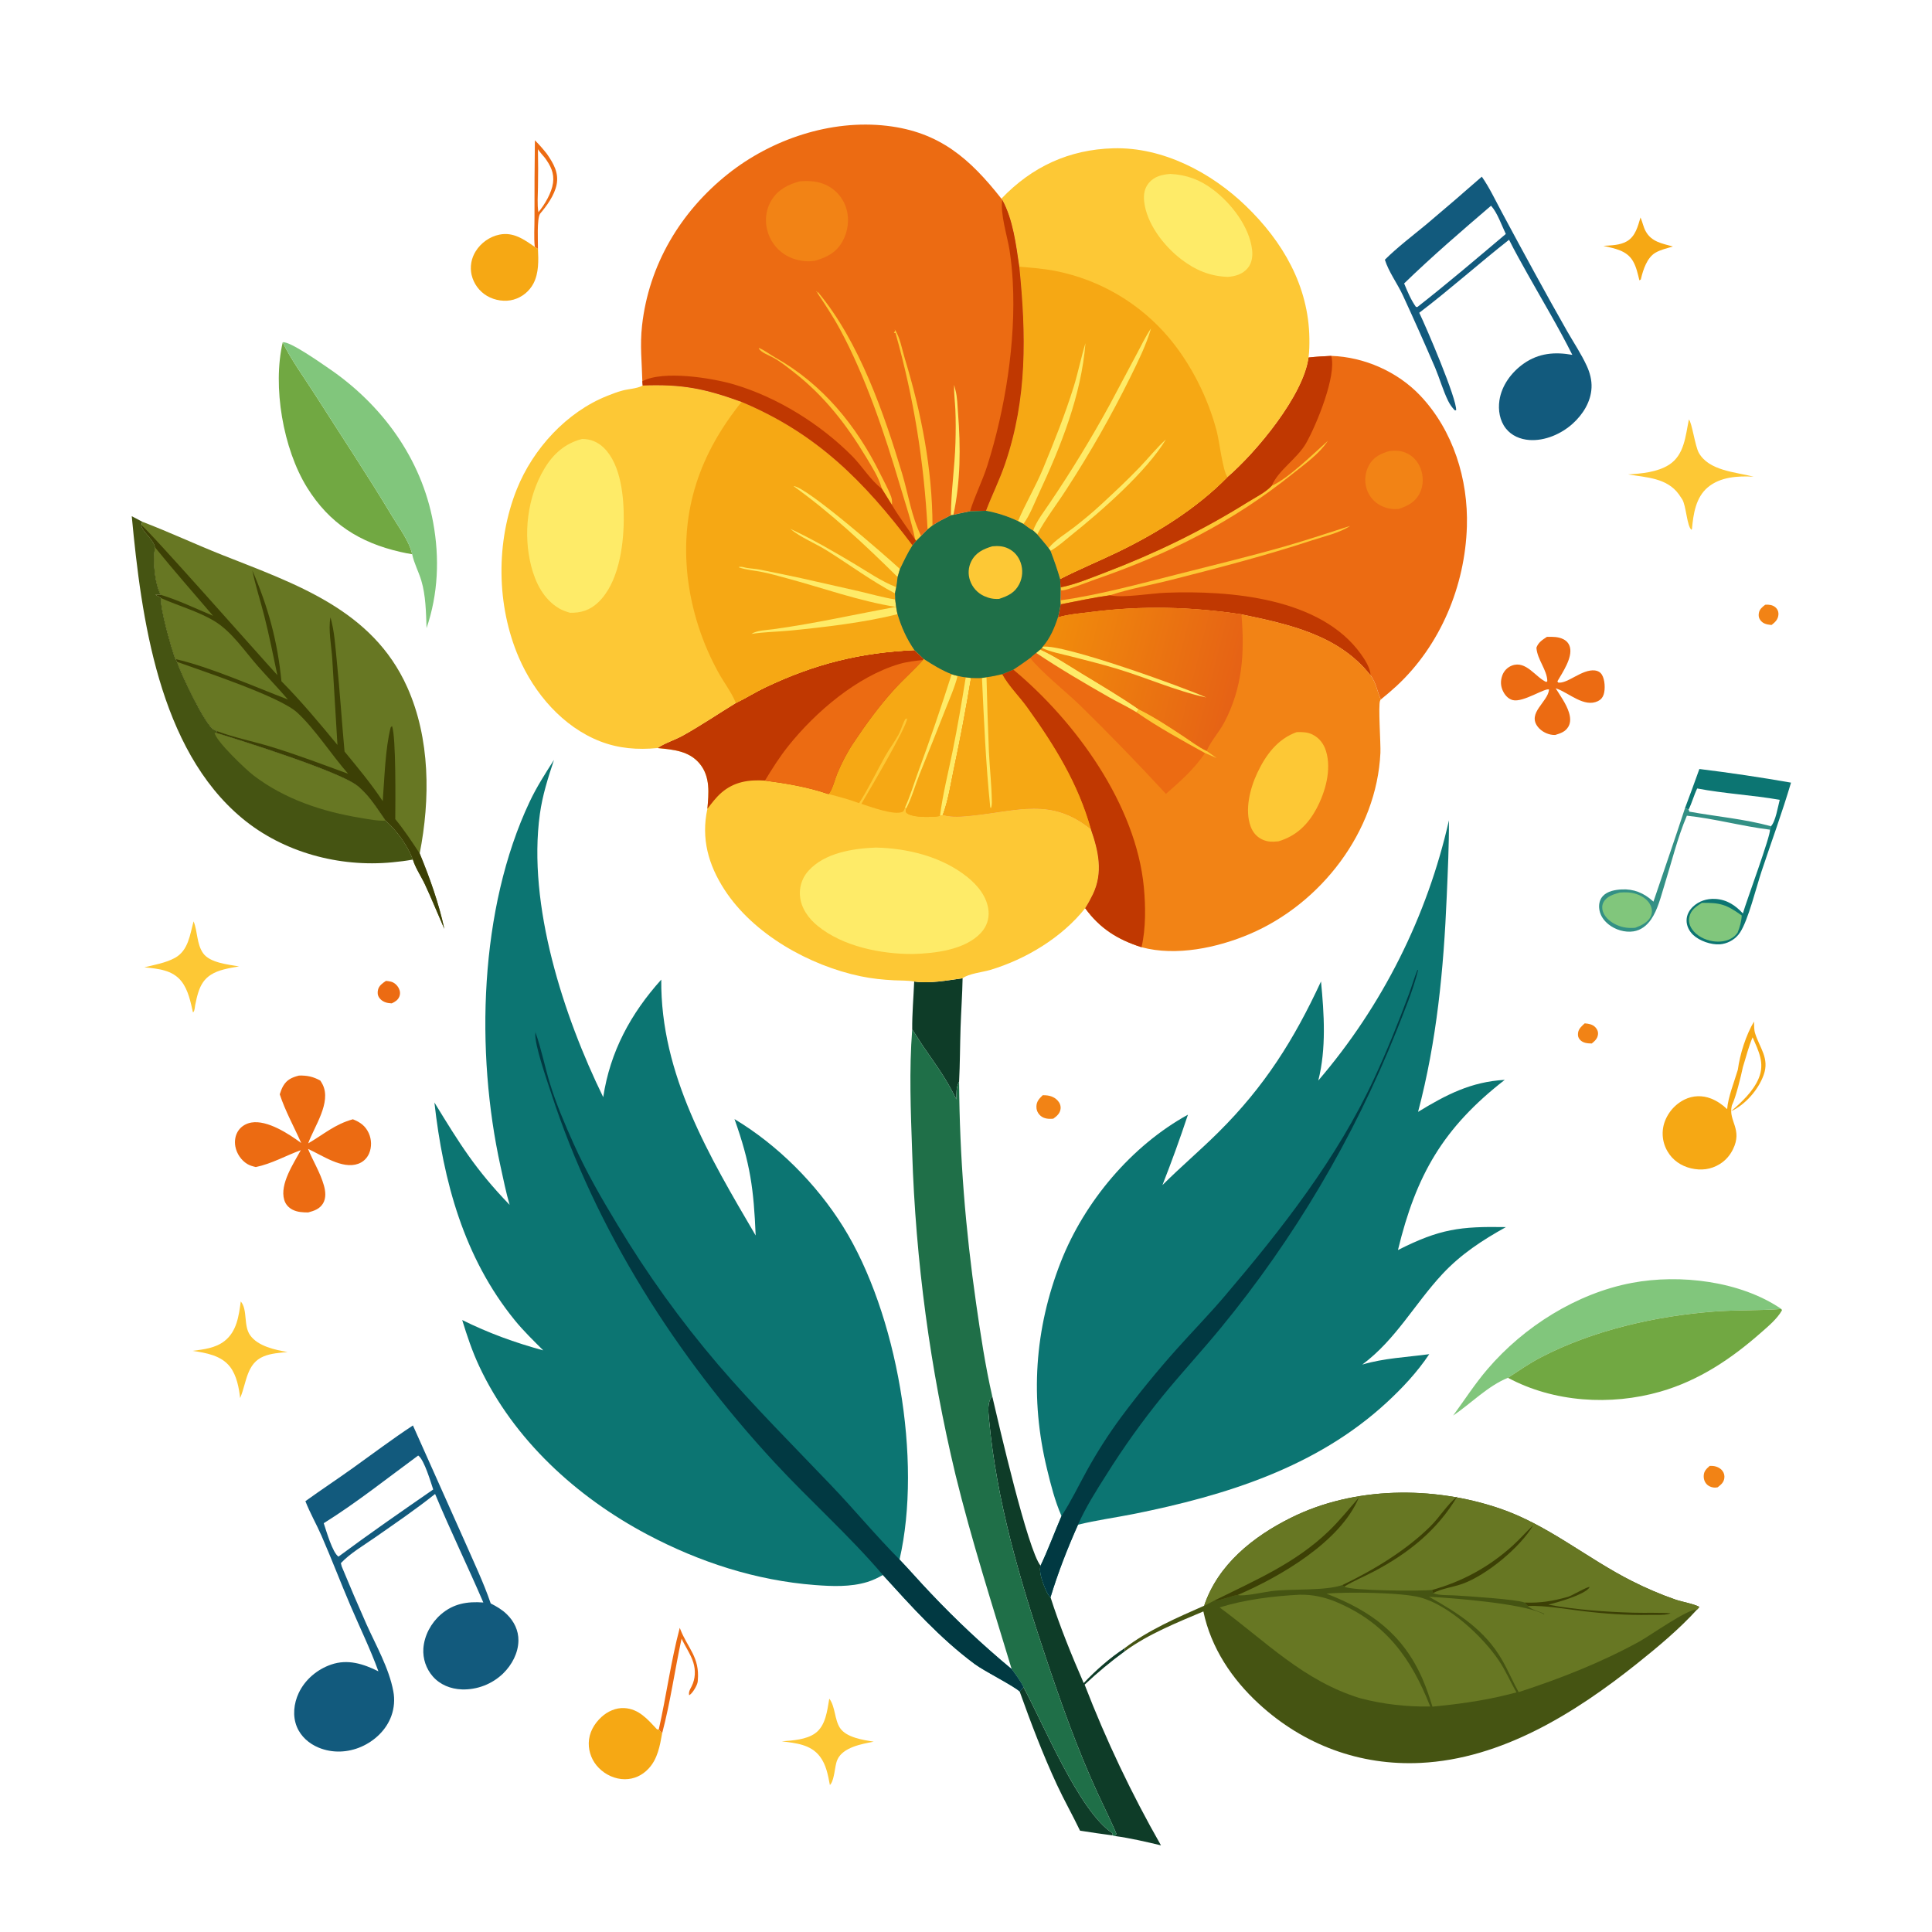 <?xml version="1.0" encoding="utf-8" ?>
<svg xmlns="http://www.w3.org/2000/svg" xmlns:xlink="http://www.w3.org/1999/xlink" width="1024" height="1024">
	<path fill="#F28315" d="M839.939 542.396C842.052 542.579 844.065 542.885 845.596 544.499C846.615 545.572 847.15 546.883 846.956 548.372C846.676 550.52 845.263 551.78 843.677 553.073C841.416 553.037 838.993 552.864 837.387 551.056C836.458 550.01 836.251 548.965 836.381 547.605C836.601 545.306 838.339 543.843 839.939 542.396Z"/>
	<path fill="#F28315" d="M935.601 320.53C936.23 320.503 936.605 320.473 937.261 320.509C939.014 320.606 940.688 321.235 941.759 322.693C942.467 323.656 942.723 324.808 942.587 325.984C942.303 328.453 940.855 329.77 939 331.234C938.831 331.225 938.662 331.224 938.494 331.209C936.3 331.016 934.283 330.486 932.942 328.584C932.149 327.459 932.017 326.376 932.211 325.044C932.52 322.92 934.022 321.756 935.601 320.53Z"/>
	<path fill="#F28315" d="M906.164 776.964C906.782 776.951 907.39 776.933 908.006 777C909.917 777.209 911.79 778.067 912.969 779.627C913.811 780.742 914.127 782.131 913.922 783.507C913.576 785.835 912.111 786.923 910.384 788.306C910.112 788.346 909.842 788.393 909.569 788.426C907.908 788.633 905.847 787.962 904.655 786.738C903.374 785.424 902.881 783.677 903.027 781.871C903.215 779.558 904.547 778.432 906.164 776.964Z"/>
	<path fill="#EC6B12" d="M204.559 519.895C205.44 519.974 206.299 520.076 207.161 520.286C208.94 520.718 210.451 522.107 211.308 523.702C212.06 525.102 212.264 526.683 211.671 528.186C210.924 530.082 209.389 530.98 207.633 531.81C207.053 531.766 206.474 531.719 205.898 531.637C204.008 531.366 202.136 530.428 201.019 528.832C200.101 527.521 200.002 526.098 200.361 524.58C200.89 522.348 202.788 521.105 204.559 519.895Z"/>
	<path fill="#F28315" d="M552.632 580.504C552.779 580.499 552.926 580.488 553.074 580.488C555.908 580.489 558.54 581.127 560.546 583.277C561.68 584.492 562.323 586.036 562.123 587.711C561.831 590.156 560.159 591.55 558.288 592.914C558.043 592.934 557.797 592.958 557.551 592.975C555.16 593.137 552.73 592.756 551.009 590.911C549.851 589.668 549.283 588.223 549.319 586.53C549.378 583.731 550.767 582.387 552.632 580.504Z"/>
	<path fill="#EC6B12" d="M349.174 916.628C353.184 898.752 355.578 880.505 360.285 862.787L360.54 863.456C364.56 873.757 370.937 878.273 369.852 890.694C369.834 890.894 369.826 891.093 369.804 891.292C369.592 893.214 367.191 897.236 365.606 898.3C365.497 898.373 365.374 898.423 365.258 898.485C364.868 896.707 365.814 895.3 366.6 893.74C368.566 889.839 368.763 885.25 367.453 881.101C366.055 876.673 363.207 872.715 361.245 868.516C357.639 885.191 355.341 902.144 350.957 918.647C350.215 918.045 349.76 917.384 349.174 916.628Z"/>
	<path fill="#F6A814" d="M869.496 115.271C870.545 117.587 870.961 120.147 872.171 122.424C875.237 128.194 880.905 129.05 886.655 130.639C883.664 131.559 880.12 132.36 877.416 133.943C872.971 136.545 870.929 142.867 869.783 147.636C869.601 148.392 869.826 147.996 868.917 148.584C868.064 145.176 867.304 141.499 865.526 138.437C862.163 132.641 855.779 131.729 849.822 130.299C853.977 130.051 858.566 130.033 862.273 127.897C866.835 125.267 868.089 119.945 869.496 115.271Z"/>
	<path fill="#EC6B12" d="M283.502 74.356C285.798 76.641 287.842 78.988 289.847 81.531C293.301 86.523 296.287 91.546 295.004 97.894C293.869 103.509 289.857 109.013 286.217 113.314C284.498 115.976 285.17 128.241 285.133 131.973L283.441 130.875C282.902 125.764 283.319 120.393 283.29 115.245Q283.231 94.799 283.502 74.356ZM285.121 79.09Q285.329 89.229 285.138 99.369C285.097 103.476 284.665 108.433 285.364 112.469C288.722 108.443 292.38 102.243 293.107 97.007C293.844 91.7 291.789 87.725 288.755 83.607C287.491 82.136 286.221 80.691 285.121 79.09Z"/>
	<path fill="#FDC835" d="M439.536 900.321C442.783 904.494 442.256 911.43 445.245 915.898C448.633 920.963 457.57 922.211 463.085 923.141C456.822 924.311 446.819 926.069 443.867 932.6C442.903 934.732 442.691 937.483 442.223 939.775C441.86 941.551 441.383 944.185 440.277 945.614C440.144 945.785 439.998 945.947 439.859 946.113C438.872 940.84 437.879 935.274 434.521 930.92C429.572 924.503 421.746 923.896 414.349 922.935C420.023 922.513 427.307 922.094 432.059 918.678C437.671 914.644 438.432 906.628 439.536 900.321Z"/>
	<path fill="#FDC835" d="M102.607 488.344C104.791 493.681 104.2 500.345 107.661 505.234C111.269 510.33 120.917 511.199 126.712 512.223C124.01 512.658 121.312 513.122 118.661 513.811C107.596 516.687 105.47 522.618 103.445 532.767C103.221 533.887 103.243 535.385 102.576 536.32C102.495 536.434 102.384 536.524 102.287 536.626C101.007 531.043 99.804 524.771 96.191 520.145C91.406 514.018 83.641 513.438 76.498 512.703C81.805 511.396 87.967 510.333 92.764 507.672C99.88 503.724 100.639 495.379 102.607 488.344Z"/>
	<path fill="#FDC835" d="M127.616 689.8C131.37 694.205 128.931 702.55 132.562 707.688C136.703 713.55 145.803 715.463 152.433 716.608C148.246 717.007 143.735 717.278 139.802 718.884C130.683 722.606 130.719 732.666 127.455 740.55C127.394 740.698 127.329 740.845 127.267 740.992C126.668 735.512 125.405 729.033 122.022 724.563C117.36 718.404 109.231 717.05 102.08 715.983C107.944 715.206 114.186 714.548 119.009 710.765C125.538 705.642 126.562 697.441 127.616 689.8Z"/>
	<path fill="#0E3C28" d="M542.483 894.3C552.859 913.225 571.882 960.086 589.654 971.636C589.697 972.594 589.783 972.219 589.593 972.786Q581 971.652 572.439 970.291C568.532 962.119 564.045 954.234 560.225 946.006C552.74 929.878 546.437 913.29 540.454 896.558L542.483 894.3Z"/>
	<path fill="#FDC835" d="M895.14 222.348C896.787 223.942 898.389 236.395 900.418 240.011C905.784 249.576 919.954 250.188 929.494 252.661C921.21 252.186 911.834 252.706 905.17 258.298C898.756 263.68 897.483 272.531 896.779 280.372L896.521 280.801C894.068 278.92 893.738 268.035 891.603 264.647C891.493 264.473 891.373 264.305 891.26 264.132C890.794 263.423 890.339 262.714 889.843 262.025C883.531 253.26 872.657 253.096 862.932 251.446C870.006 251.034 878.452 250.26 884.573 246.366C892.791 241.137 893.346 230.989 895.14 222.348Z"/>
	<path fill="#339085" d="M893.053 428.426L895.032 429.008L895.365 430.187C909.662 432.792 924.653 434.063 938.642 437.921L938.083 439.741C923.366 437.95 908.814 433.887 894.077 432.335C889.082 444.027 885.957 457.085 882.163 469.212C880.292 475.195 878.694 482.078 875.113 487.303C872.883 490.558 869.701 493.073 865.717 493.659C861.14 494.332 856.116 492.794 852.531 489.914C849.77 487.696 847.824 484.729 847.571 481.136C847.413 478.89 848.004 476.596 849.563 474.92C852.015 472.284 856.116 471.59 859.535 471.413C865.876 471.086 871.185 473.253 875.891 477.478L876.357 477.905C881.91 461.416 887.669 444.966 893.053 428.426Z"/>
	<path fill="#81C67C" d="M858.463 473.073C861.564 472.843 864.406 472.859 867.403 473.878C870.554 474.949 873.666 477.032 874.982 480.203C875.726 481.995 875.763 484.063 874.901 485.822C873.349 488.987 869.843 490.557 866.737 491.729C863.342 492.053 860.155 491.694 857.006 490.301C853.913 488.933 850.782 486.538 849.609 483.247C849.036 481.64 849.041 479.904 849.808 478.361C851.455 475.044 855.19 474.028 858.463 473.073Z"/>
	<path fill="#F6A814" d="M285.133 131.973C285.43 138.06 285.624 144.647 282.757 150.22Q282.351 150.992 281.869 151.72Q281.387 152.448 280.834 153.123Q280.281 153.799 279.664 154.415Q279.046 155.032 278.369 155.583Q277.692 156.134 276.963 156.614Q276.234 157.094 275.461 157.499Q274.687 157.903 273.877 158.227Q273.067 158.552 272.228 158.793C267.65 160.112 262.255 159.253 258.166 156.862Q257.401 156.411 256.686 155.885Q255.97 155.359 255.311 154.764Q254.652 154.169 254.056 153.51Q253.459 152.852 252.932 152.137Q252.405 151.423 251.953 150.658Q251.5 149.894 251.127 149.089Q250.753 148.283 250.462 147.444Q250.171 146.605 249.966 145.741Q249.784 144.939 249.682 144.123Q249.58 143.307 249.559 142.485Q249.537 141.663 249.598 140.843Q249.658 140.023 249.799 139.213Q249.94 138.403 250.16 137.611Q250.38 136.818 250.678 136.052Q250.975 135.285 251.347 134.552Q251.719 133.818 252.161 133.125C254.924 128.701 259.598 125.391 264.721 124.355C272.107 122.861 277.727 126.876 283.441 130.875L285.133 131.973Z"/>
	<path fill="#F6A814" d="M350.957 918.647C349.75 925.336 348.568 932.294 343.719 937.442C340.378 940.988 336.115 943.01 331.212 943.025C326.009 943.04 320.919 940.69 317.32 936.977Q316.683 936.331 316.112 935.625Q315.542 934.92 315.044 934.161Q314.547 933.402 314.127 932.598Q313.707 931.794 313.369 930.952Q313.031 930.11 312.778 929.238Q312.525 928.367 312.359 927.475Q312.194 926.583 312.117 925.678Q312.041 924.774 312.055 923.867C312.157 918.398 314.855 913.646 318.831 910.007C322.065 907.047 326.397 905.097 330.834 905.316C338.639 905.702 343.319 911.342 348.258 916.612L349.174 916.628C349.76 917.384 350.215 918.045 350.957 918.647Z"/>
	<path fill="#0E3C28" d="M484.537 520.221C492.728 521.41 502.025 519.627 510.198 518.496C510.042 527.194 509.406 535.879 509.12 544.573C508.804 554.14 508.834 563.758 508.341 573.314C506.708 576.316 506.928 579.389 506.9 582.705C501.591 571.704 496.232 564.668 489.49 554.851C487.418 551.835 485.612 548.65 483.489 545.669C483.42 537.198 484.186 528.688 484.537 520.221Z"/>
	<path fill="#EC6B12" d="M819.902 337.551C822.916 337.489 825.978 337.419 828.729 338.854C830.43 339.741 831.608 341.156 832.094 343.02C833.545 348.584 828.169 356.432 825.459 361.106L825.845 361.765C830.842 362.564 838.493 354.529 845.391 355.353C846.905 355.534 848.181 356.258 849.014 357.563C850.654 360.131 850.916 365.288 849.966 368.141C849.431 369.748 848.466 370.867 846.929 371.612C839.655 375.139 831.618 367.283 825.139 365.015C824.942 364.947 824.744 364.885 824.547 364.82C827.028 368.791 830.124 373.043 831.549 377.536C832.327 379.991 832.632 382.783 831.295 385.109C829.709 387.87 827.169 388.659 824.288 389.553C823.754 389.549 823.557 389.562 823.065 389.518C820.113 389.254 817.026 387.667 815.163 385.347C809.194 377.907 820.435 372.12 821.021 365.498C819.205 364.303 807.188 372.528 801.751 371.052C799.551 370.456 797.939 368.778 796.878 366.823C795.322 363.957 795.16 361.025 796.256 357.966Q796.413 357.528 796.616 357.109Q796.819 356.69 797.066 356.296Q797.312 355.901 797.599 355.535Q797.887 355.168 798.211 354.835Q798.536 354.501 798.894 354.204Q799.252 353.907 799.64 353.65Q800.028 353.393 800.441 353.178Q800.854 352.964 801.288 352.795C808.818 349.833 813.969 359.082 819.59 361.49L820.108 361.039C820.021 355.037 814.786 349.71 814.331 343.289C815.362 340.444 817.472 339.148 819.902 337.551Z"/>
	<path fill="#F6A814" d="M929.658 541.436C929.741 543.322 929.639 545.688 930.187 547.492C932.578 555.367 937.993 560.846 934.772 569.78C931.95 577.606 925.07 585.494 917.519 588.982C923.067 584.214 929.345 578.336 932.182 571.454C935.5 563.406 932.039 557.043 928.921 549.797C926.751 554.819 925.436 560.319 923.778 565.536C922.733 570.492 920.076 581.512 917.962 585.821C917.921 585.988 917.877 586.154 917.839 586.322C916.047 594.178 923.766 598.56 918.489 609.188C916.867 612.456 914.623 615.049 911.51 616.979C906.779 619.912 901.602 620.499 896.238 619.23C891.066 618.006 886.552 614.95 883.856 610.327Q883.611 609.915 883.387 609.49Q883.163 609.066 882.962 608.63Q882.76 608.195 882.582 607.749Q882.403 607.304 882.247 606.85Q882.092 606.396 881.959 605.935Q881.827 605.474 881.719 605.006Q881.611 604.539 881.527 604.067Q881.443 603.594 881.383 603.118Q881.324 602.642 881.289 602.163Q881.254 601.685 881.243 601.205Q881.233 600.725 881.247 600.246Q881.262 599.766 881.301 599.288Q881.34 598.81 881.403 598.334Q881.467 597.859 881.555 597.387Q881.643 596.915 881.755 596.449Q881.867 595.982 882.003 595.522Q882.161 595.01 882.346 594.506Q882.53 594.002 882.739 593.509Q882.949 593.015 883.183 592.533Q883.417 592.05 883.675 591.58Q883.933 591.11 884.214 590.653Q884.496 590.197 884.8 589.755Q885.104 589.313 885.43 588.888Q885.756 588.462 886.103 588.053Q886.45 587.644 886.818 587.254Q887.185 586.863 887.571 586.491Q887.958 586.119 888.362 585.768Q888.767 585.416 889.189 585.085Q889.611 584.754 890.049 584.445Q890.487 584.136 890.941 583.849Q891.394 583.562 891.861 583.299Q892.328 583.036 892.808 582.796C897.276 580.608 902.256 580.446 906.88 582.258C910.058 583.504 912.976 585.511 915.424 587.877C915.863 581.62 919.296 573.083 921.094 566.957C922.203 558.66 925.4 548.589 929.658 541.436Z"/>
	<path fill="#0C7572" d="M900.702 407.583Q925.083 410.582 949.28 414.813C944.581 430.715 938.854 446.22 933.622 461.941C930.94 470 926.584 487.708 922.281 494.194C921.983 494.614 921.692 495.039 921.367 495.438C919.011 498.325 915.264 500.244 911.554 500.505C906.924 500.832 900.85 498.746 897.456 495.57C895.293 493.547 893.848 490.685 893.92 487.682C893.986 484.906 895.323 482.431 897.313 480.549C900.45 477.581 904.668 476.235 908.947 476.435C915.119 476.723 919.714 479.746 923.77 484.135C925.394 478.223 938.832 442.127 938.083 439.741L938.642 437.921C924.653 434.063 909.662 432.792 895.365 430.187L895.032 429.008L893.053 428.426Q896.971 418.039 900.702 407.583ZM899.545 417.903C897.8 421.514 896.816 425.417 895.032 429.008L895.365 430.187C909.662 432.792 924.653 434.063 938.642 437.921C941.089 435.486 942.354 427.436 943.292 423.916C928.802 421.395 913.933 420.655 899.545 417.903Z"/>
	<path fill="#81C67C" d="M901.989 478.529C911.974 478.405 915.004 479.432 923.153 485.211C923.008 488.468 922.127 491.355 920.947 494.372C920.3 495.238 919.537 496.077 918.658 496.716C915.553 498.972 911.447 499.453 907.737 498.855C903.567 498.182 899.279 496.042 896.826 492.506C895.477 490.559 894.863 488.277 895.385 485.939C896.221 482.194 899.013 480.495 901.989 478.529Z"/>
	<path fill="#EC6B12" d="M158.479 570.071C162.761 569.957 165.993 570.633 169.768 572.728C170.195 573.4 170.625 574.063 170.983 574.775C175.791 584.333 166.562 597.042 163.34 606.014C171.67 601.157 177.453 595.896 187.03 593.238C190.883 594.771 193.646 596.679 195.434 600.566C196.968 603.9 197.091 607.988 195.628 611.369C194.517 613.936 192.508 615.866 189.876 616.826C181.391 619.918 170.788 612.322 163.255 608.942C165.919 615.403 169.752 621.527 171.665 628.271C172.539 631.351 172.939 634.969 171.206 637.843C169.421 640.802 166.51 641.767 163.345 642.618C160.49 642.593 157.732 642.501 155.124 641.195C152.919 640.09 151.338 638.309 150.639 635.931C148.184 627.581 155.625 616.646 159.424 609.617C151.293 612.583 144.158 616.766 135.58 618.566C134.003 618.179 132.454 617.783 131.054 616.931C127.797 614.95 125.425 611.384 124.741 607.653C124.201 604.708 124.684 601.56 126.445 599.093C128.04 596.859 130.541 595.424 133.229 594.968C141.745 593.521 153.131 601.009 159.648 605.828C155.841 597.17 151.243 589.036 148.274 580.007C148.774 578.493 149.279 576.988 150.085 575.604C152.089 572.168 154.771 571.031 158.479 570.071Z"/>
	<path fill="#71A842" d="M218.454 293.748Q215.361 293.26 212.31 292.559C190.641 287.623 174.6 277.46 162.761 258.397C150.052 237.933 144.355 204.874 149.852 181.428C153.474 189.445 162.091 201.459 167.09 209.32C180.688 230.704 194.773 251.834 207.819 273.56C211.352 279.444 217.087 287.069 218.454 293.748Z"/>
	<path fill="#81C67C" d="M770.189 750.29C776.197 742.059 781.771 733.42 788.4 725.672C807.722 703.09 835.739 685.446 864.993 679.946C890.352 675.178 922.498 678.949 944.16 693.792C932.155 694.713 920.136 694.24 908.14 695.167C877.316 697.549 844.073 705.145 816.526 719.516C810.454 722.684 804.968 726.539 799.245 730.259C788.544 734.608 779.682 743.85 770.189 750.29Z"/>
	<path fill="#81C67C" d="M149.852 181.428C153.544 180.704 170.112 192.438 173.973 195.057C202.33 214.291 223.357 242.952 229.59 276.962C233.033 295.745 232.256 314.787 226.087 332.909C225.786 324.64 225.688 315.57 223.274 307.613C221.854 302.929 219.464 298.572 218.454 293.748C217.087 287.069 211.352 279.444 207.819 273.56C194.773 251.834 180.688 230.704 167.09 209.32C162.091 201.459 153.474 189.445 149.852 181.428Z"/>
	<path fill="#0E3C28" d="M525.895 739.978C529.37 754.908 544.719 821.553 551.514 829.849C550.398 833.262 553.253 840.536 554.853 843.813C555.392 844.918 555.885 845.757 556.794 846.582C561.673 861.861 567.976 877.356 574.387 892.06C580.8 885.268 588.182 878.779 595.978 873.628L596.335 875.077Q585.055 883.323 574.877 892.895Q583.379 914.921 593.509 936.247Q603.639 957.574 615.34 978.08C607.279 976.159 599.099 974.244 590.884 973.124C591.15 972.774 591.547 972.491 591.683 972.073C591.862 971.526 583.056 953.217 581.931 950.772C570.953 926.909 562.382 902.718 554.079 877.839C540.362 836.737 528.198 795.569 524.191 752.205C523.82 748.197 523.181 743.238 525.895 739.978Z"/>
	<path fill="#71A842" d="M944.16 693.792L944.485 694.487C941.965 699.005 937.211 702.942 933.363 706.331C917.588 720.229 900.452 731.727 880.002 737.597C853.713 745.142 823.485 743.287 799.245 730.259C804.968 726.539 810.454 722.684 816.526 719.516C844.073 705.145 877.316 697.549 908.14 695.167C920.136 694.24 932.155 694.713 944.16 693.792Z"/>
	<path fill="#125A7D" d="M785.371 93.654C785.394 93.676 785.422 93.694 785.44 93.72C789.444 99.434 792.548 106.074 795.86 112.225Q804.621 128.602 813.546 144.892Q821.955 160.279 830.611 175.528C834.079 181.583 838.127 187.622 841.032 193.957C842.694 197.581 843.734 201.5 843.543 205.512C843.189 212.952 839.02 219.592 833.622 224.489C827.547 230 818.855 233.807 810.561 233.209C805.76 232.863 801.163 230.932 798.133 227.092C794.874 222.962 793.969 217.339 794.725 212.231C795.902 204.281 801.133 197.265 807.604 192.711C815.532 187.133 824.072 186.418 833.361 188.078C826.081 173.524 817.592 159.407 809.628 145.206C806.29 139.202 802.896 133.227 799.831 127.078C783.764 139.719 768.498 153.415 752.229 165.777C755.823 173.135 772.329 211.677 771.775 217.478L771.066 217.48C769.616 215.977 768.455 214.346 767.532 212.465C764.846 206.987 763.061 200.658 760.687 194.986Q752.368 175.659 743.556 156.551C740.66 150.291 736.064 144.198 734.007 137.652C740.869 130.857 748.601 125.049 756.025 118.897Q770.83 106.429 785.371 93.654ZM790.289 109.037C774.728 122.37 758.919 135.961 744.22 150.235C745.955 154.448 747.783 158.859 750.424 162.595C751.297 162.755 750.976 162.881 751.457 162.557C767.286 150.158 782.749 136.982 798.111 124.007C795.901 119.45 793.659 112.775 790.289 109.037Z"/>
	<path fill="#455412" d="M69.834 273.596L75.405 276.531L74.928 278.384C75.135 281.513 81.622 286.061 82.168 290.119C81.001 297.396 81.879 308.631 85.218 315.273L82.395 315.238C83.452 315.834 84.538 316.397 85.537 317.088C84.287 320.729 91.313 345.212 92.928 349.094C92.966 349.187 93.034 349.265 93.087 349.35L93.909 350.832C95.908 357.227 108.82 384.375 113.382 386.731C113.965 387.032 114.559 387.304 115.157 387.573L114.575 388.408C128.42 392.655 179.71 408.8 189.363 416.408C195.484 421.232 199.95 428.613 204.39 434.934C210.096 439.878 216.05 448.071 218.676 455.146L218.845 455.59C215.239 456.266 211.445 456.706 207.792 457.057C179.794 459.746 150.14 451.81 128.374 433.719C84.123 396.942 74.907 327.39 69.834 273.596Z"/>
	<path fill="#677723" d="M204.39 434.934C200.32 435.209 195.362 434.197 191.312 433.538C170.883 430.21 150.918 423.624 134.294 410.932C130.567 408.086 114.346 392.795 113.742 388.366L114.575 388.408C128.42 392.655 179.71 408.8 189.363 416.408C195.484 421.232 199.95 428.613 204.39 434.934Z"/>
	<path fill="#125A7D" d="M218.86 755.515L246.491 817.351C251.167 828.056 256.324 838.796 260.091 849.852C263.241 851.479 266.091 853.107 268.657 855.62C272.486 859.369 274.848 864.149 274.776 869.573C274.688 876.135 271.317 882.412 266.706 886.941Q266.164 887.465 265.596 887.962Q265.028 888.459 264.436 888.927Q263.844 889.395 263.229 889.833Q262.614 890.27 261.979 890.677Q261.343 891.083 260.688 891.458Q260.033 891.832 259.36 892.173Q258.687 892.514 257.997 892.822Q257.308 893.129 256.604 893.401Q255.901 893.674 255.184 893.91Q254.468 894.147 253.741 894.348Q253.013 894.549 252.277 894.714Q251.54 894.878 250.797 895.005Q250.053 895.133 249.304 895.223Q248.555 895.313 247.802 895.366Q247.049 895.419 246.295 895.434Q245.54 895.449 244.786 895.426C238.893 895.193 233.295 893.011 229.364 888.509Q228.71 887.756 228.133 886.943Q227.556 886.129 227.06 885.264Q226.564 884.399 226.155 883.489Q225.745 882.58 225.426 881.635Q225.107 880.69 224.881 879.719Q224.655 878.747 224.524 877.759Q224.393 876.77 224.359 875.773Q224.325 874.776 224.388 873.781C224.874 866.878 228.442 860.229 233.635 855.713C240.32 849.901 247.692 848.729 256.177 849.357C247.887 830.093 238.666 811.177 230.608 791.834C220.343 800.053 209.443 807.419 198.677 814.956C192.747 819.108 185.619 823.234 180.67 828.496L181.124 830.271Q187.461 845.636 194.209 860.826C199.282 872.13 206.145 884.09 208.443 896.293Q208.603 897.117 208.707 897.95Q208.811 898.783 208.858 899.621Q208.906 900.459 208.897 901.298Q208.888 902.138 208.823 902.975Q208.757 903.811 208.636 904.642Q208.514 905.473 208.337 906.293Q208.159 907.113 207.927 907.92Q207.695 908.727 207.409 909.516C204.755 916.886 198.577 922.713 191.479 925.816C184.334 928.939 176.214 929.288 168.945 926.303C163.842 924.207 159.463 920.404 157.339 915.239C154.982 909.507 155.719 902.869 158.318 897.345C161.67 890.224 168.121 884.799 175.509 882.257C184.364 879.209 192.606 881.885 200.575 885.842C196.265 873.985 190.73 862.661 185.777 851.072C180.522 838.776 175.764 826.262 170.418 814.007C167.721 807.824 164.314 801.94 161.864 795.657C170.133 789.704 178.637 784.082 186.927 778.156C197.536 770.572 207.966 762.688 218.86 755.515ZM221.609 771.49C205.111 783.591 188.961 796.5 171.587 807.335C172.914 811.283 176.203 822.914 179.398 825.044C195.923 812.782 212.692 801.159 229.613 789.466C228.26 785.45 224.976 774.14 221.869 771.618C221.794 771.557 221.696 771.533 221.609 771.49Z"/>
	<path fill="#1F6F48" d="M483.489 545.669C485.612 548.65 487.418 551.835 489.49 554.851C496.232 564.668 501.591 571.704 506.9 582.705C506.928 579.389 506.708 576.316 508.341 573.314C508.608 612.923 511.73 651.629 517.359 690.821C519.703 707.144 522.214 723.898 525.895 739.978C523.181 743.238 523.82 748.197 524.191 752.205C528.198 795.569 540.362 836.737 554.079 877.839C562.382 902.718 570.953 926.909 581.931 950.772C583.056 953.217 591.862 971.526 591.683 972.073C591.547 972.491 591.15 972.774 590.884 973.124L589.593 972.786C589.783 972.219 589.697 972.594 589.654 971.636C571.882 960.086 552.859 913.225 542.483 894.3C540.842 890.875 538.415 887.745 536.21 884.669C525.852 850.329 514.938 816.434 506.411 781.561Q501.382 760.57 497.425 739.35Q493.469 718.131 490.596 696.738Q487.722 675.345 485.939 653.833Q484.157 632.322 483.469 610.748C482.725 588.982 481.793 567.42 483.489 545.669Z"/>
	<path fill="#677723" d="M75.405 276.531C89.69 281.992 103.592 288.504 117.82 294.152C156.458 309.489 197.39 322.996 215.849 364.248C228.055 391.527 228.104 423.496 222.448 452.35C227.854 465.49 232.461 478.43 235.512 492.333C232.062 484.493 228.86 476.512 225.234 468.756C223.303 464.625 220.06 459.837 218.845 455.59L218.676 455.146C216.05 448.071 210.096 439.878 204.39 434.934C199.95 428.613 195.484 421.232 189.363 416.408C179.71 408.8 128.42 392.655 114.575 388.408L115.157 387.573C114.559 387.304 113.965 387.032 113.382 386.731C108.82 384.375 95.908 357.227 93.909 350.832L93.087 349.35C93.034 349.265 92.966 349.187 92.928 349.094C91.313 345.212 84.287 320.729 85.537 317.088C84.538 316.397 83.452 315.834 82.395 315.238L85.218 315.273C81.879 308.631 81.001 297.396 82.168 290.119C81.622 286.061 75.135 281.513 74.928 278.384L75.405 276.531Z"/>
	<path fill="#3C4005" d="M74.928 278.384C77.592 279.544 138.388 348.484 147.006 357.834C144.782 347.322 142.684 336.741 140.04 326.326C138.014 318.341 135.385 310.356 133.725 302.302C142.127 321.624 147.154 340.095 149.163 361.07C159.682 371.721 169.344 383.273 178.855 394.827L176.109 349.203C175.674 342.412 173.913 333.886 175.146 327.223C177.239 334.283 177.721 342.659 178.474 349.999C180.123 366.08 181.128 382.232 182.618 398.33C189.64 406.87 196.749 415.378 202.851 424.616C203.769 412.807 204.194 396.624 207.079 385.508L207.928 385.062L207.044 385.636L207.766 384.773C209.976 390.493 209.546 425.733 209.501 434.153C214.262 439.948 218.314 446.103 222.448 452.35C227.854 465.49 232.461 478.43 235.512 492.333C232.062 484.493 228.86 476.512 225.234 468.756C223.303 464.625 220.06 459.837 218.845 455.59L218.676 455.146C216.05 448.071 210.096 439.878 204.39 434.934C199.95 428.613 195.484 421.232 189.363 416.408C179.71 408.8 128.42 392.655 114.575 388.408L115.157 387.573C114.559 387.304 113.965 387.032 113.382 386.731C108.82 384.375 95.908 357.227 93.909 350.832L93.087 349.35C93.034 349.265 92.966 349.187 92.928 349.094C91.313 345.212 84.287 320.729 85.537 317.088C84.538 316.397 83.452 315.834 82.395 315.238L85.218 315.273C81.879 308.631 81.001 297.396 82.168 290.119C81.622 286.061 75.135 281.513 74.928 278.384Z"/>
	<path fill="#677723" d="M82.168 290.119C92.132 302.432 102.639 314.329 112.913 326.385C103.685 322.547 94.808 318.19 85.218 315.273C81.879 308.631 81.001 297.396 82.168 290.119Z"/>
	<path fill="#677723" d="M85.537 317.088C94.62 321.141 104.848 323.962 113.389 329.045C122.846 334.673 129.624 345.126 136.832 353.26C142.036 359.133 147.503 364.807 152.612 370.755C134.695 363.944 111.395 353.51 93.087 349.35C93.034 349.265 92.966 349.187 92.928 349.094C91.313 345.212 84.287 320.729 85.537 317.088Z"/>
	<path fill="#677723" d="M93.909 350.832C107.915 355.901 148.29 369.147 157.57 377.71C167.059 386.467 175.771 400.175 184.526 410.123C170.936 405.149 157.469 400.019 143.619 395.791C134.296 392.945 124.251 390.969 115.157 387.573C114.559 387.304 113.965 387.032 113.382 386.731C108.82 384.375 95.908 357.227 93.909 350.832Z"/>
	<path fill="#EC6B12" d="M693.538 189.49C697.538 189.023 701.564 188.848 705.583 188.626C723.045 189.188 740.789 196.999 752.816 209.734C770.212 228.154 778.244 254.067 777.482 279.059C776.523 310.529 763.462 342.007 740.224 363.568Q736.165 367.299 731.856 370.738C729.961 366.519 729.312 361.732 726.452 357.96C709.731 336.572 683.153 330.838 657.974 325.597C631.065 321.597 605.469 320.91 578.42 324.354C572.673 325.085 566.235 325.54 560.704 327.248C561.365 324.922 561.803 322.689 562.148 320.303L562.031 318.188C562.202 316.391 562.142 314.557 562.156 312.752L562.117 311.308L561.879 306.896C571.981 301.743 582.383 297.474 592.569 292.548C613.313 282.515 634.411 269.39 650.578 252.854C666.037 239.544 690.954 209.472 693.538 189.49Z"/>
	<path fill="#FDC835" d="M715.638 278.728C710.005 282.484 701.757 284.3 695.315 286.421C670.972 294.436 646.111 300.892 621.285 307.221C610.409 309.994 598.925 311.99 588.291 315.511C579.536 316.715 570.828 318.636 562.148 320.303L562.031 318.188C581.599 315.529 603.877 309.525 623.215 304.606C642.581 299.68 661.969 295.028 681.191 289.534C692.777 286.222 704.161 282.389 715.638 278.728Z"/>
	<path fill="#FDC835" d="M703.813 233.641C699.282 240.518 691.905 245.687 685.543 250.796C652.975 276.948 619.615 293.571 580.353 307.165C577.224 308.248 565.955 312.702 563.256 312.928C562.733 312.972 562.596 312.892 562.156 312.752L562.117 311.308C569.891 309.813 578.127 306.342 585.539 303.521C612.248 293.354 637.016 281.315 661.28 266.186C665.489 263.561 670.71 261.06 674.075 257.422C682.486 253.879 696.503 240.163 703.813 233.641Z"/>
	<path fill="#F28315" d="M736.443 239.05C739.402 238.727 742.134 238.769 744.934 239.904C748.619 241.398 751.337 244.306 752.82 247.966C754.514 252.146 754.58 257.032 752.611 261.131C750.237 266.073 746.322 268.068 741.405 269.736Q740.178 269.862 738.945 269.814Q737.712 269.765 736.498 269.543Q735.285 269.321 734.114 268.93Q732.944 268.539 731.841 267.986Q731.185 267.65 730.565 267.251Q729.946 266.853 729.368 266.395Q728.79 265.938 728.26 265.426Q727.729 264.914 727.252 264.353Q726.774 263.792 726.354 263.187Q725.933 262.582 725.574 261.938Q725.214 261.295 724.92 260.62Q724.625 259.944 724.398 259.243Q724.143 258.461 723.97 257.658Q723.797 256.854 723.707 256.037Q723.617 255.219 723.611 254.397Q723.605 253.575 723.683 252.757Q723.762 251.938 723.924 251.132Q724.085 250.326 724.329 249.541Q724.573 248.755 724.896 247.999Q725.218 247.243 725.617 246.524C728.133 242.082 731.801 240.429 736.443 239.05Z"/>
	<path fill="#C03801" d="M588.291 315.511C588.437 315.541 588.582 315.576 588.728 315.603C595.974 316.957 609.99 314.458 618.01 314.16C651.989 312.895 699.847 316.748 721.276 346.624C723.549 349.794 726.253 353.997 726.452 357.96C709.731 336.572 683.153 330.838 657.974 325.597C631.065 321.597 605.469 320.91 578.42 324.354C572.673 325.085 566.235 325.54 560.704 327.248C561.365 324.922 561.803 322.689 562.148 320.303C570.828 318.636 579.536 316.715 588.291 315.511Z"/>
	<path fill="#C03801" d="M693.538 189.49C697.538 189.023 701.564 188.848 705.583 188.626C708.546 199.112 697.713 225.226 692.345 234.746C687.677 243.025 677.49 249.224 674.075 257.422C670.71 261.06 665.489 263.561 661.28 266.186C637.016 281.315 612.248 293.354 585.539 303.521C578.127 306.342 569.891 309.813 562.117 311.308L561.879 306.896C571.981 301.743 582.383 297.474 592.569 292.548C613.313 282.515 634.411 269.39 650.578 252.854C666.037 239.544 690.954 209.472 693.538 189.49Z"/>
	<path fill="#FDC835" d="M484.651 344.568L489.588 349.253C494.403 352.402 499.025 355.222 504.391 357.363C505.438 357.678 506.482 358.04 507.556 358.245C508.98 358.53 510.426 358.911 511.876 358.994L514.667 359.337Q510.676 383.633 505.529 407.711C503.869 415.709 502.578 424.283 499.713 431.939C504.549 433.364 510.294 432.792 515.241 432.285C539.441 429.805 557.235 422.484 578.188 439.529C582.205 451.032 584.769 462.379 579.285 473.936Q577.44 477.776 575.17 481.38C562.844 496.927 543.696 508.46 524.765 514.107C520.798 515.29 513.353 516.026 510.198 518.496C502.025 519.627 492.728 521.41 484.537 520.221C481.151 519.601 477.329 519.758 473.874 519.582C467.898 519.278 462.071 518.678 456.205 517.456C429.025 511.793 399.372 495.226 384.039 471.623C375.377 458.29 371.546 444.358 374.928 428.701C375.645 420.537 376.544 411.824 371.008 404.955C365.344 397.927 356.788 397.29 348.51 396.478C352.514 393.765 357.566 392.295 361.831 389.931C371.417 384.618 380.675 378.329 390.032 372.603C395.305 370.079 400.277 366.885 405.582 364.361C431.688 351.939 455.717 345.889 484.651 344.568Z"/>
	<path fill="#F6A814" d="M489.588 349.253C494.403 352.402 499.025 355.222 504.391 357.363C505.438 357.678 506.482 358.04 507.556 358.245C508.98 358.53 510.426 358.911 511.876 358.994L514.667 359.337Q510.676 383.633 505.529 407.711C503.869 415.709 502.578 424.283 499.713 431.939L498.218 432.424C496.848 432.83 495.332 432.885 493.906 432.938C490.751 433.054 482.525 433.182 480.306 430.644C479.816 430.083 480.173 429.227 480.259 428.546L479.718 427.909C479.502 428.565 479.091 429.903 478.481 430.232C474.395 432.431 461.151 427.558 456.536 426.051C459.838 420.451 481.27 384.266 480.787 380.732L480.285 381.046L479.922 380.998C478.41 383.552 477.652 386.781 476.182 389.482C474.098 393.311 471.436 396.791 469.287 400.587C464.569 408.918 460.541 417.624 455.35 425.69C450.046 423.692 444.556 422.258 439.071 420.86C441.023 419.17 442.524 412.972 443.636 410.287C445.957 404.682 448.813 399.059 452.177 394.004C458.825 384.013 466.048 374.077 474.156 365.202C478.992 359.907 484.418 355.166 489.2 349.821L489.588 349.253Z"/>
	<path fill="#F6A814" d="M504.391 357.363C505.438 357.678 506.482 358.04 507.556 358.245C508.98 358.53 510.426 358.911 511.876 358.994L514.667 359.337Q510.676 383.633 505.529 407.711C503.869 415.709 502.578 424.283 499.713 431.939L498.218 432.424C496.848 432.83 495.332 432.885 493.906 432.938C490.751 433.054 482.525 433.182 480.306 430.644C479.816 430.083 480.173 429.227 480.259 428.546L479.718 427.909C482.44 421.977 484.411 415.228 486.679 409.079Q496.106 383.417 504.391 357.363Z"/>
	<path fill="#FEEB68" d="M504.391 357.363C505.438 357.678 506.482 358.04 507.556 358.245C505.992 364.425 503.233 370.509 500.921 376.447Q494.28 393.359 487.455 410.198C485.09 416.09 483.236 423.005 480.259 428.546L479.718 427.909C482.44 421.977 484.411 415.228 486.679 409.079Q496.106 383.417 504.391 357.363Z"/>
	<path fill="#FEEB68" d="M511.876 358.994L514.667 359.337Q510.676 383.633 505.529 407.711C503.869 415.709 502.578 424.283 499.713 431.939L498.218 432.424C499.632 421.187 502.571 409.562 504.843 398.437C507.52 385.33 509.738 372.197 511.876 358.994Z"/>
	<path fill="#FEEB68" d="M464.209 449.229C481.097 449.576 499.297 454.066 512.708 464.847C518.277 469.323 523.311 475.484 523.949 482.865C524.326 487.226 522.863 491.217 519.904 494.422C511.514 503.512 495.474 505.323 483.771 505.647C466.833 505.675 446.804 501.694 433.36 490.728C428.481 486.749 424.474 481.182 424.003 474.735Q423.967 474.29 423.954 473.844Q423.94 473.399 423.95 472.953Q423.959 472.507 423.991 472.062Q424.023 471.617 424.078 471.174Q424.132 470.731 424.21 470.292Q424.287 469.852 424.386 469.417Q424.486 468.983 424.607 468.553Q424.729 468.124 424.872 467.702Q425.015 467.279 425.18 466.864Q425.344 466.45 425.529 466.044Q425.715 465.638 425.921 465.242Q426.127 464.847 426.352 464.462Q426.578 464.077 426.823 463.704Q427.068 463.332 427.332 462.972Q427.596 462.612 427.877 462.266Q428.159 461.92 428.458 461.589C436.942 452.033 452.192 449.675 464.209 449.229Z"/>
	<path fill="#C03801" d="M484.651 344.568L489.588 349.253L489.2 349.821C484.418 355.166 478.992 359.907 474.156 365.202C466.048 374.077 458.825 384.013 452.177 394.004C448.813 399.059 445.957 404.682 443.636 410.287C442.524 412.972 441.023 419.17 439.071 420.86C427.995 417.059 416.994 415.257 405.446 413.725C396.884 413.183 389.136 414.283 382.361 420.157C379.481 422.653 377.236 425.693 374.928 428.701C375.645 420.537 376.544 411.824 371.008 404.955C365.344 397.927 356.788 397.29 348.51 396.478C352.514 393.765 357.566 392.295 361.831 389.931C371.417 384.618 380.675 378.329 390.032 372.603C395.305 370.079 400.277 366.885 405.582 364.361C431.688 351.939 455.717 345.889 484.651 344.568Z"/>
	<path fill="#EC6B12" d="M405.446 413.725C409.312 407.345 413.242 401.124 417.911 395.289C432.322 377.281 454.267 358.53 476.664 351.925C480.766 350.715 484.965 350.278 489.2 349.821C484.418 355.166 478.992 359.907 474.156 365.202C466.048 374.077 458.825 384.013 452.177 394.004C448.813 399.059 445.957 404.682 443.636 410.287C442.524 412.972 441.023 419.17 439.071 420.86C427.995 417.059 416.994 415.257 405.446 413.725Z"/>
	<path fill="#455412" d="M638.223 851.07C645.517 829.304 664.122 814.471 684.128 804.5C717.759 787.737 759.5 787.522 794.772 799.481C820.331 808.146 841.063 825.936 864.956 837.99C872.357 841.723 880.145 845.101 887.986 847.798C891.741 849.09 897.457 849.956 900.71 851.694C900.346 852.125 899.903 852.776 899.455 853.107C890.042 863.48 878.642 872.98 867.7 881.716C834.986 907.837 795.989 932.281 752.929 934.378C720.827 935.941 690.988 924.886 667.324 903.147C652.911 889.906 641.871 873.426 637.809 854.092C623.816 860.021 608.672 866.068 596.335 875.077L595.978 873.628C608.588 863.997 623.775 857.428 638.223 851.07Z"/>
	<path fill="#677723" d="M703.049 844.693C713.342 843.64 742.779 843.98 752.766 846.677C768.084 850.815 785.848 867.354 794.498 880.218C798.089 885.558 800.546 891.469 803.779 897.011L798.383 898.37C785.375 901.551 772.543 903.268 759.223 904.57C757.655 899.513 756.006 894.509 753.87 889.658C743.518 866.135 726.444 853.679 703.049 844.693Z"/>
	<path fill="#677723" d="M688.825 845.23C695.919 845.085 702.433 846.569 708.931 849.37C734.722 860.489 748.093 879.134 758.064 904.49C745.723 904.696 732.811 903.267 720.9 900.087C690.94 890.942 670.875 869.97 646.42 851.967C659.755 847.819 674.905 845.945 688.825 845.23Z"/>
	<path fill="#677723" d="M638.223 851.07C645.517 829.304 664.122 814.471 684.128 804.5C717.759 787.737 759.5 787.522 794.772 799.481C820.331 808.146 841.063 825.936 864.956 837.99C872.357 841.723 880.145 845.101 887.986 847.798C891.741 849.09 897.457 849.956 900.71 851.694C900.346 852.125 899.903 852.776 899.455 853.107C894.785 852.51 874.64 866.898 868.92 870.038C848.58 881.206 826.927 889.721 804.901 896.862C801.775 891.225 799.275 885.238 796.052 879.661C786.997 863.987 772.799 854.915 757.428 846.326C771.024 847.042 806.293 849.882 817.389 855.108C817.696 855.253 817.984 855.435 818.281 855.599L818.534 855.37C816.002 854.099 812.58 853.456 810.399 851.721C810.188 851.553 809.984 851.374 809.777 851.201L808.051 849.39C804.117 847.659 777.29 845.989 771.223 845.606C767.739 845.386 762.734 845.726 759.544 844.404L759.04 842.724C753.03 843.376 716.197 843.204 712.475 840.952L711.508 840.106C701.94 843.345 684.692 841.935 673.787 843.334C670.299 843.781 658.55 846.369 656.049 845.347C652.592 845.891 646.172 848.591 643.514 848.386C641.769 849.302 640.035 850.294 638.223 851.07Z"/>
	<path fill="#3C4005" d="M812.672 808.366C805.794 820.061 788.089 834.774 775.166 839.444C770.32 841.195 763.963 841.962 759.544 844.404L759.04 842.724C775.166 838.206 789.269 830.506 801.724 819.247C805.553 815.786 808.922 811.888 812.672 808.366Z"/>
	<path fill="#3C4005" d="M808.051 849.39C816.572 849.703 822.815 848.639 830.978 846.385C833.172 845.78 841.52 840.717 842.57 841.184C840.717 844.539 829.408 848.057 825.643 849.154Q823.15 849.87 820.634 850.502L821.357 850.639C835.235 853.207 851.374 854.362 865.561 854.76C872.541 854.956 879.672 854.594 886.617 855.146C886.397 855.133 886.177 855.113 885.957 855.108C884.499 855.071 885.901 855.051 884.477 855.43C881.736 856.161 877.381 855.864 874.483 855.929C862.536 856.193 850.436 855.305 838.581 853.872C829.069 852.721 819.382 850.905 809.777 851.201L808.051 849.39Z"/>
	<path fill="#3C4005" d="M711.508 840.106C727.812 832.301 745.306 821.755 758.181 808.942C763.26 803.887 766.777 797.729 772.379 793.125C761.887 810.974 746.555 823.171 728.498 832.739C723.264 835.512 717.481 837.855 712.475 840.952L711.508 840.106Z"/>
	<path fill="#3C4005" d="M643.514 848.386C665.242 837.574 686.513 828.627 704.34 811.437C710.077 805.905 714.99 799.723 720.227 793.741C710.4 817.167 678.622 835.66 656.049 845.347C652.592 845.891 646.172 848.591 643.514 848.386Z"/>
	<path fill="#FDC835" d="M530.761 105.303C546.857 88.424 566.571 79.237 590.092 78.595C616.26 77.881 641.841 91.344 660.273 109.093C679.906 127.998 693.607 151.581 694 179.336C694.047 182.695 694.001 186.158 693.538 189.49C690.954 209.472 666.037 239.544 650.578 252.854C634.411 269.39 613.313 282.515 592.569 292.548C582.383 297.474 571.981 301.743 561.879 306.896C560.396 301.806 558.694 296.895 556.78 291.954L555.775 290.54C553.893 288.027 551.767 285.647 549.757 283.232L547.597 281.215C545.798 280.343 544.069 278.862 542.423 277.708L539.573 276.213Q535.528 274.283 531.264 272.905Q526.999 271.527 522.59 270.725C525.794 262.321 529.794 254.351 532.709 245.803C544.533 211.124 543.866 177.377 540.245 141.345C538.486 129.588 536.976 116.474 531.231 105.927L530.761 105.303Z"/>
	<path fill="#FEEB68" d="M620.282 92.186C629.034 92.627 636.068 95.279 643.058 100.572C652.59 107.791 662.175 120.084 663.622 132.313C664.027 135.731 663.594 139.307 661.357 142.051C658.699 145.312 654.819 146.452 650.79 146.753C641.359 146.442 633.613 143.185 626.137 137.473C616.9 130.415 607.69 118.591 606.409 106.669C606.03 103.136 606.605 99.605 608.999 96.857C612.01 93.4 615.956 92.528 620.282 92.186Z"/>
	<path fill="#F6A814" d="M540.245 141.345C546.728 141.891 553.393 142.407 559.778 143.683Q561.939 144.117 564.081 144.64Q566.222 145.164 568.339 145.777Q570.457 146.39 572.547 147.09Q574.637 147.791 576.696 148.579Q578.755 149.366 580.779 150.239Q582.803 151.113 584.789 152.069Q586.775 153.026 588.719 154.066Q590.663 155.105 592.562 156.224Q594.461 157.344 596.311 158.542Q598.162 159.74 599.961 161.014Q601.759 162.289 603.503 163.637Q605.247 164.986 606.933 166.406Q608.619 167.826 610.244 169.316Q611.869 170.805 613.43 172.361Q614.991 173.918 616.486 175.538Q617.981 177.158 619.407 178.839C631.227 192.851 640.269 210.834 644.896 228.566C646.348 234.13 648.022 249.305 650.578 252.854C634.411 269.39 613.313 282.515 592.569 292.548C582.383 297.474 571.981 301.743 561.879 306.896C560.396 301.806 558.694 296.895 556.78 291.954L555.775 290.54C553.893 288.027 551.767 285.647 549.757 283.232L547.597 281.215C545.798 280.343 544.069 278.862 542.423 277.708L539.573 276.213Q535.528 274.283 531.264 272.905Q526.999 271.527 522.59 270.725C525.794 262.321 529.794 254.351 532.709 245.803C544.533 211.124 543.866 177.377 540.245 141.345Z"/>
	<path fill="#FEEB68" d="M555.775 290.54C559.148 286.22 565.03 282.792 569.416 279.363C574.143 275.668 578.848 271.803 583.254 267.727C590.326 261.184 597.431 254.58 604.092 247.618C608.735 242.765 612.976 237.422 617.952 232.911C607.651 250.01 583.927 270.73 568.006 283.492C564.483 286.316 560.729 289.782 556.78 291.954L555.775 290.54Z"/>
	<path fill="#FEEB68" d="M575.317 181.886C573.114 209.658 562.214 236.669 550.543 261.733C548.203 266.758 545.74 273.287 542.423 277.708L539.573 276.213C543.549 266.752 548.906 257.877 552.835 248.382C558.688 234.237 564.484 219.754 569.043 205.129C571.43 197.471 572.951 189.549 575.317 181.886Z"/>
	<path fill="#FEEB68" d="M610.065 174.057C607.562 182.802 603.176 191.59 599.17 199.757Q584.019 230.46 565.358 259.165C560.278 267.118 554.153 274.937 549.757 283.232L547.597 281.215C549.359 276.185 553.401 271.099 556.365 266.647Q573.494 241.345 588.156 214.538L602.591 187.44C604.983 182.997 607.214 178.216 610.065 174.057Z"/>
	<path fill="#FDC835" d="M340.638 204.311C361.521 203.538 373.452 205.899 393.051 213.023C432.805 229.65 457.952 255.002 483.637 289.019C481.049 293.02 479.061 297.308 476.999 301.592L475.739 305.839C475.508 307.624 475.334 309.438 475.034 311.212L474.344 314.506C474.39 315.572 474.494 316.666 474.465 317.731C474.801 320.337 475.062 322.964 475.697 325.518C477.85 332.605 480.461 338.451 484.651 344.568C455.717 345.889 431.688 351.939 405.582 364.361C400.277 366.885 395.305 370.079 390.032 372.603C380.675 378.329 371.417 384.618 361.831 389.931C357.566 392.295 352.514 393.765 348.51 396.478C338.023 397.499 327.922 396.762 318.054 392.91C298.295 385.199 283.167 367.536 274.94 348.393C263.082 320.801 262.765 287.142 273.94 259.258C282.503 237.888 300.312 218.366 321.886 209.807C324.543 208.752 327.225 207.716 329.992 206.984C333.112 206.159 337.293 205.985 340.138 204.604C340.312 204.52 340.472 204.409 340.638 204.311Z"/>
	<path fill="#FEEB68" d="M308.574 232.648C313.109 232.689 316.931 234.268 320.156 237.468C329.244 246.488 330.698 263.715 330.598 275.746C330.483 289.748 327.757 309.21 316.961 319.368C312.666 323.408 307.894 324.921 302.081 324.777C300.051 324.151 298.011 323.477 296.182 322.377C288.089 317.512 283.803 308.888 281.537 300.037C277.174 282.997 279.488 263.413 288.615 248.258C293.293 240.49 299.652 234.889 308.574 232.648Z"/>
	<path fill="#F6A814" d="M393.051 213.023C432.805 229.65 457.952 255.002 483.637 289.019C481.049 293.02 479.061 297.308 476.999 301.592L475.739 305.839C475.508 307.624 475.334 309.438 475.034 311.212L474.344 314.506C474.39 315.572 474.494 316.666 474.465 317.731C474.801 320.337 475.062 322.964 475.697 325.518C477.85 332.605 480.461 338.451 484.651 344.568C455.717 345.889 431.688 351.939 405.582 364.361C400.277 366.885 395.305 370.079 390.032 372.603C387.741 366.925 383.523 361.532 380.588 356.096Q378.99 353.187 377.533 350.204Q376.077 347.222 374.765 344.173Q373.453 341.124 372.289 338.015Q371.126 334.907 370.113 331.746Q369.1 328.585 368.24 325.379Q367.38 322.173 366.674 318.93Q365.969 315.686 365.421 312.413Q364.873 309.139 364.482 305.843C360.568 270.297 370.903 240.581 393.051 213.023Z"/>
	<path fill="#FEEB68" d="M474.344 314.506C461.714 307.818 450.484 299.461 438.438 291.901C432.097 287.922 424.533 284.997 418.768 280.252C430.307 285.604 441.364 292.004 452.28 298.521C459.689 302.944 466.979 308.032 475.034 311.212L474.344 314.506Z"/>
	<path fill="#FEEB68" d="M475.739 305.839C458.225 288.516 440.589 272.04 420.568 257.632C427.386 257.897 469.373 294.573 476.999 301.592L475.739 305.839Z"/>
	<path fill="#FEEB68" d="M474.797 321.671C455.11 318.536 435.979 311.557 416.718 306.408C412.478 305.274 408.188 304.024 403.883 303.175C399.671 302.344 395.836 302.108 391.702 300.758L391.764 300.437C392.599 300.409 393.278 300.406 394.091 300.628C397.001 301.423 399.854 301.327 402.77 301.916C409.97 303.371 417.202 304.815 424.379 306.389L455.438 313.408C461.827 314.904 467.957 316.677 474.465 317.731C474.801 320.337 475.062 322.964 475.697 325.518C458.708 329.879 436.69 332.458 419.105 334.195C412.157 334.881 405.155 334.899 398.259 336C401.22 334.037 406.228 333.994 409.732 333.515C431.66 330.522 453.057 325.647 474.797 321.671Z"/>
	<path fill="#EC6B12" d="M340.456 202.077C340.201 191.787 339.131 183.099 340.293 172.609C343.859 140.431 360.661 112.22 385.845 92.191C409.021 73.757 440.38 63.216 470.086 66.69C498.043 69.96 514.066 84.117 530.761 105.303L531.231 105.927C536.976 116.474 538.486 129.588 540.245 141.345C543.866 177.377 544.533 211.124 532.709 245.803C529.794 254.351 525.794 262.321 522.59 270.725L514.146 271.013C511.206 271.633 508.253 272.218 505.326 272.891L503.998 273.117C500.72 274.825 497.289 276.432 494.247 278.532L491.637 280.601L488.216 284.064L485.594 286.681L483.637 289.019C457.952 255.002 432.805 229.65 393.051 213.023C373.452 205.899 361.521 203.538 340.638 204.311L340.456 202.077Z"/>
	<path fill="#FEEB68" d="M503.998 273.117C504.077 260.374 506.036 247.57 506.404 234.792C506.574 228.88 506.635 222.915 506.356 217.005C506.152 212.681 505.56 208.282 505.709 203.958C505.92 204.809 506.11 205.669 506.343 206.513C507.448 210.528 507.451 214.825 507.777 218.972C509.196 237.021 509.14 255.089 505.326 272.891L503.998 273.117Z"/>
	<path fill="#FDC835" d="M467.383 259.021C467.343 258.869 467.306 258.715 467.263 258.563C465.692 252.946 462.172 247.488 459.172 242.498C448.715 225.102 436.89 209.844 420.793 197.306C417.249 194.545 413.685 191.667 409.738 189.503C407.547 188.301 403.184 186.793 402.141 184.555L402.579 184.393L402.014 184.911L402.48 184.524C405.523 185.811 408.022 187.876 410.882 189.483C435.988 203.589 453.877 225.52 466.485 251.027C468.431 254.964 470.695 259.01 472.271 263.106C472.846 264.601 472.832 266.064 472.749 267.636L467.383 259.021Z"/>
	<path fill="#FDC835" d="M491.637 280.601C489.769 244.926 484.34 210.912 474.637 176.522L473.78 176.551L474.421 175.255L474.162 174.521C477.02 178.587 478.155 185.389 479.615 190.182C488.307 218.717 494.155 248.581 494.247 278.532L491.637 280.601Z"/>
	<path fill="#FDC835" d="M485.069 286.024C483.126 276.362 479.82 266.766 477.02 257.314C468.937 230.029 458.68 199.33 445.093 174.326C441.33 167.4 436.992 160.904 432.621 154.35L432.847 154.379L432.706 154.165L433.389 155.215L434.017 154.767L433.812 155.155C455.427 181.194 468.592 219.172 478.182 251.124C481.507 262.202 483.018 273.62 488.216 284.064L485.594 286.681L485.069 286.024Z"/>
	<path fill="#C03801" d="M340.456 202.077C351.405 196.117 377.608 200.336 389.35 203.848C412.227 210.69 434.93 224.853 451.759 241.828C456.938 247.053 461.54 254.689 467.383 259.021L472.749 267.636C476.516 273.973 481 279.877 485.069 286.024L485.594 286.681L483.637 289.019C457.952 255.002 432.805 229.65 393.051 213.023C373.452 205.899 361.521 203.538 340.638 204.311L340.456 202.077Z"/>
	<path fill="#C03801" d="M514.146 271.013C516.665 262.743 520.663 255.074 523.273 246.866C532.782 216.968 538.494 180.893 536.799 149.509Q536.362 140.968 535.068 132.515C533.831 124.893 530.056 113.269 531.231 105.927C536.976 116.474 538.486 129.588 540.245 141.345C543.866 177.377 544.533 211.124 532.709 245.803C529.794 254.351 525.794 262.321 522.59 270.725L514.146 271.013Z"/>
	<path fill="#F28315" d="M423.948 96.1C428.918 95.737 433.67 95.963 438.239 98.239Q438.687 98.462 439.124 98.707Q439.561 98.952 439.985 99.219Q440.409 99.485 440.819 99.772Q441.229 100.06 441.625 100.367Q442.02 100.674 442.4 101.001Q442.78 101.328 443.143 101.673Q443.506 102.018 443.851 102.38Q444.196 102.743 444.523 103.123Q444.85 103.502 445.158 103.897Q445.465 104.292 445.753 104.702Q446.041 105.112 446.307 105.536Q446.574 105.96 446.82 106.397Q447.065 106.833 447.289 107.281Q447.512 107.73 447.713 108.188Q447.914 108.647 448.092 109.115Q448.27 109.584 448.424 110.06C450.355 115.986 449.531 122.625 446.488 128.037C443.158 133.959 438.153 136.407 431.915 138.226C426.843 139.041 421.188 137.945 416.742 135.391Q416.269 135.116 415.81 134.817Q415.351 134.518 414.909 134.197Q414.466 133.875 414.04 133.531Q413.614 133.188 413.206 132.823Q412.798 132.458 412.409 132.072Q412.02 131.687 411.651 131.283Q411.282 130.878 410.935 130.456Q410.587 130.033 410.261 129.593Q409.935 129.153 409.632 128.698Q409.329 128.242 409.049 127.771Q408.77 127.301 408.514 126.816Q408.259 126.332 408.029 125.836Q407.798 125.339 407.593 124.832Q407.389 124.324 407.21 123.807Q407.031 123.289 406.879 122.764Q406.726 122.238 406.601 121.705Q406.476 121.213 406.375 120.715Q406.275 120.217 406.199 119.714Q406.123 119.212 406.073 118.706Q406.022 118.201 405.997 117.693Q405.971 117.186 405.971 116.678Q405.971 116.17 405.996 115.662Q406.022 115.155 406.072 114.649Q406.122 114.144 406.198 113.641Q406.273 113.139 406.373 112.641Q406.474 112.142 406.599 111.65Q406.724 111.158 406.873 110.672Q407.022 110.186 407.195 109.709Q407.369 109.231 407.566 108.763Q407.762 108.294 407.982 107.836Q408.202 107.378 408.444 106.932Q408.687 106.485 408.951 106.051C412.346 100.493 417.859 97.672 423.948 96.1Z"/>
	<path fill="#F28315" d="M514.146 271.013L522.59 270.725Q526.999 271.527 531.264 272.905Q535.528 274.283 539.573 276.213L542.423 277.708C544.069 278.862 545.798 280.343 547.597 281.215L549.757 283.232C551.767 285.647 553.893 288.027 555.775 290.54L556.78 291.954C558.694 296.895 560.396 301.806 561.879 306.896L562.117 311.308L562.156 312.752C562.142 314.557 562.202 316.391 562.031 318.188L562.148 320.303C561.803 322.689 561.365 324.922 560.704 327.248C566.235 325.54 572.673 325.085 578.42 324.354C605.469 320.91 631.065 321.597 657.974 325.597C683.153 330.838 709.731 336.572 726.452 357.96C729.312 361.732 729.961 366.519 731.856 370.738C731.736 370.93 731.597 371.111 731.497 371.314C730.391 373.569 731.872 394.254 731.649 399.029C729.7 440.791 700.124 479 662.292 495.081C645.246 502.327 623.289 506.996 605.026 502.04C592.445 498.029 582.99 492.156 575.17 481.38Q577.44 477.776 579.285 473.936C584.769 462.379 582.205 451.032 578.188 439.529C557.235 422.484 539.441 429.805 515.241 432.285C510.294 432.792 504.549 433.364 499.713 431.939C502.578 424.283 503.869 415.709 505.529 407.711Q510.676 383.633 514.667 359.337L511.876 358.994C510.426 358.911 508.98 358.53 507.556 358.245C506.482 358.04 505.438 357.678 504.391 357.363C499.025 355.222 494.403 352.402 489.588 349.253L484.651 344.568C480.461 338.451 477.85 332.605 475.697 325.518C475.062 322.964 474.801 320.337 474.465 317.731C474.494 316.666 474.39 315.572 474.344 314.506L475.034 311.212C475.334 309.438 475.508 307.624 475.739 305.839L476.999 301.592C479.061 297.308 481.049 293.02 483.637 289.019L485.594 286.681L488.216 284.064L491.637 280.601L494.247 278.532C497.289 276.432 500.72 274.825 503.998 273.117L505.326 272.891C508.253 272.218 511.206 271.633 514.146 271.013Z"/>
	<path fill="#FDC835" d="M687.255 388.044C690.265 387.959 693.032 387.98 695.775 389.379C699.344 391.199 701.626 394.266 702.805 398.052C705.869 407.885 702.44 419.886 697.739 428.635C693.181 437.119 687.023 443.082 677.685 445.901L676.839 445.979C674.141 446.248 671.906 446.201 669.37 445.107C666.198 443.738 664.072 441.285 662.879 438.068C659.612 429.252 662.549 417.825 666.401 409.653C670.873 400.165 677.082 391.697 687.255 388.044Z"/>
	<path fill="#EC6B12" d="M551.347 344.261C558.953 347.678 566.369 352.684 573.501 357.02C583.606 363.163 593.835 369.189 603.555 375.932C611.793 379.968 619.785 385.296 627.434 390.345C631.322 392.911 635.325 396.016 639.54 397.996Q642.32 399.918 645.067 401.888Q641.853 400.568 638.684 399.145C632.958 407.61 625.609 414.099 617.979 420.769Q595.817 396.764 572.499 373.881C565.238 366.869 551.618 355.944 546.04 348.744C546.992 347.781 548.143 346.932 549.187 346.065L551.347 344.261Z"/>
	<path fill="#FDC835" d="M603.555 375.932C611.793 379.968 619.785 385.296 627.434 390.345C631.322 392.911 635.325 396.016 639.54 397.996Q642.32 399.918 645.067 401.888Q641.853 400.568 638.684 399.145C626.401 392.329 613.88 385.514 602.349 377.493L603.555 375.932Z"/>
	<path fill="#FEEB68" d="M551.347 344.261C558.953 347.678 566.369 352.684 573.501 357.02C583.606 363.163 593.835 369.189 603.555 375.932L602.349 377.493C597.739 374.633 592.683 372.308 587.956 369.613C574.888 362.159 561.688 354.429 549.187 346.065L551.347 344.261Z"/>
	<path fill="#C03801" d="M531.151 357.346C533.175 356.63 535.129 355.779 537.098 354.927C570.11 382.398 602.134 426.535 606.268 470.283C607.206 480.216 607.36 492.285 605.026 502.04C592.445 498.029 582.99 492.156 575.17 481.38Q577.44 477.776 579.285 473.936C584.769 462.379 582.205 451.032 578.188 439.529C571.48 415.394 558.963 395.213 544.482 375.039C540.281 369.186 534.568 363.639 531.151 357.346Z"/>
	<path fill="#F6A814" d="M522.872 358.948C525.691 358.569 528.388 358.017 531.151 357.346C534.568 363.639 540.281 369.186 544.482 375.039C558.963 395.213 571.48 415.394 578.188 439.529C557.235 422.484 539.441 429.805 515.241 432.285C510.294 432.792 504.549 433.364 499.713 431.939C502.578 424.283 503.869 415.709 505.529 407.711Q510.676 383.633 514.667 359.337C516.585 359.372 518.551 359.5 520.463 359.327L522.872 358.948Z"/>
	<path fill="#FEEB68" d="M520.463 359.327L522.872 358.948Q523.34 378.74 524.15 398.52C524.571 407.081 525.53 415.776 525.676 424.321C525.699 425.684 525.757 427.164 525.142 428.41L524.819 427.691L524.84 427.724C522.492 404.998 521.551 382.135 520.463 359.327Z"/>
	<defs>
		<linearGradient id="gradient_0" gradientUnits="userSpaceOnUse" x1="555.769" y1="337.955" x2="655.357" y2="363.108">
			<stop offset="0" stop-color="#F18C0B"/>
			<stop offset="1" stop-color="#E66215"/>
		</linearGradient>
	</defs>
	<path fill="url(#gradient_0)" d="M560.704 327.248C566.235 325.54 572.673 325.085 578.42 324.354C605.469 320.91 631.065 321.597 657.974 325.597C659.744 345.915 658.593 364.5 648.89 382.908C646.211 387.99 641.737 392.806 639.54 397.996C635.325 396.016 631.322 392.911 627.434 390.345C619.785 385.296 611.793 379.968 603.555 375.932C593.835 369.189 583.606 363.163 573.501 357.02C566.369 352.684 558.953 347.678 551.347 344.261L552.27 343.435L552.638 342.782C556.542 338.38 558.912 332.785 560.704 327.248Z"/>
	<path fill="#FEEB68" d="M552.638 342.782C563.461 341.153 627.066 364.167 639.35 369.682C623.074 366.164 607.404 359.053 591.441 354.289C583.515 351.924 575.437 349.9 567.422 347.855C562.419 346.578 556.977 345.598 552.27 343.435L552.638 342.782Z"/>
	<path fill="#1F6F48" d="M514.146 271.013L522.59 270.725Q526.999 271.527 531.264 272.905Q535.528 274.283 539.573 276.213L542.423 277.708C544.069 278.862 545.798 280.343 547.597 281.215L549.757 283.232C551.767 285.647 553.893 288.027 555.775 290.54L556.78 291.954C558.694 296.895 560.396 301.806 561.879 306.896L562.117 311.308L562.156 312.752C562.142 314.557 562.202 316.391 562.031 318.188L562.148 320.303C561.803 322.689 561.365 324.922 560.704 327.248C558.912 332.785 556.542 338.38 552.638 342.782L552.27 343.435L551.347 344.261L549.187 346.065C548.143 346.932 546.992 347.781 546.04 348.744C543.09 350.848 540.162 352.991 537.098 354.927C535.129 355.779 533.175 356.63 531.151 357.346C528.388 358.017 525.691 358.569 522.872 358.948L520.463 359.327C518.551 359.5 516.585 359.372 514.667 359.337L511.876 358.994C510.426 358.911 508.98 358.53 507.556 358.245C506.482 358.04 505.438 357.678 504.391 357.363C499.025 355.222 494.403 352.402 489.588 349.253L484.651 344.568C480.461 338.451 477.85 332.605 475.697 325.518C475.062 322.964 474.801 320.337 474.465 317.731C474.494 316.666 474.39 315.572 474.344 314.506L475.034 311.212C475.334 309.438 475.508 307.624 475.739 305.839L476.999 301.592C479.061 297.308 481.049 293.02 483.637 289.019L485.594 286.681L488.216 284.064L491.637 280.601L494.247 278.532C497.289 276.432 500.72 274.825 503.998 273.117L505.326 272.891C508.253 272.218 511.206 271.633 514.146 271.013Z"/>
	<path fill="#FDC835" d="M525.929 289.555C528.951 289.282 531.535 289.365 534.325 290.685C537.529 292.2 539.83 294.877 540.974 298.22Q541.215 298.911 541.386 299.622Q541.557 300.334 541.656 301.059Q541.755 301.784 541.781 302.515Q541.807 303.246 541.76 303.976Q541.713 304.707 541.594 305.428Q541.474 306.15 541.282 306.857Q541.091 307.563 540.83 308.246Q540.569 308.93 540.241 309.584C537.849 314.249 534.249 315.862 529.566 317.421C526.781 317.631 524.297 317.136 521.743 315.992Q521.079 315.698 520.449 315.337Q519.819 314.976 519.23 314.552Q518.64 314.127 518.098 313.645Q517.555 313.162 517.065 312.626Q516.575 312.09 516.143 311.507Q515.711 310.923 515.341 310.298Q514.971 309.673 514.668 309.013Q514.365 308.354 514.131 307.666Q513.915 307.048 513.761 306.412Q513.608 305.776 513.519 305.128Q513.431 304.479 513.407 303.825Q513.384 303.171 513.427 302.518Q513.47 301.865 513.578 301.22Q513.686 300.574 513.858 299.943Q514.03 299.312 514.265 298.701Q514.5 298.09 514.795 297.506C517.178 292.827 521.173 290.997 525.929 289.555Z"/>
	<path fill="#0C7572" d="M698.718 572.709Q701.887 569.01 704.942 565.216Q707.996 561.422 710.935 557.538Q713.873 553.653 716.692 549.681Q719.511 545.709 722.208 541.653Q724.905 537.597 727.477 533.461Q730.05 529.325 732.496 525.112Q734.941 520.9 737.258 516.616Q739.575 512.331 741.76 507.978Q743.946 503.625 745.998 499.208Q748.05 494.79 749.967 490.313Q751.884 485.835 753.664 481.301Q755.445 476.768 757.086 472.182Q758.728 467.596 760.23 462.963Q761.731 458.329 763.092 453.652Q764.452 448.975 765.67 444.259Q766.887 439.543 767.961 434.792C768.027 448.211 767.373 461.604 766.805 475.007C765.159 513.844 761.554 551.611 751.608 589.305C766.582 580.199 779.661 573.364 797.548 572.346C764.906 597.736 750.563 622.763 740.942 662.55C763.268 651.262 773.991 649.975 798.168 650.386C785.739 657.286 774.3 664.757 764.533 675.242C749.668 691.201 739.899 709.951 722.033 723.258C733.416 719.848 745.768 719.326 757.529 717.743C751.173 727.272 743.297 735.678 734.894 743.43C697.724 777.719 649.451 792.709 600.81 802.451C591.075 804.401 580.986 805.731 571.361 808.135C565.722 820.799 560.83 833.317 556.794 846.582C555.885 845.757 555.392 844.918 554.853 843.813C553.253 840.536 550.398 833.262 551.514 829.849C555.558 821.327 558.897 812.228 562.618 803.533C559.09 795.44 557.028 787.216 554.952 778.672C545.882 741.352 548.251 704.457 562.309 668.692C574.801 636.912 599.706 607.262 629.634 590.801Q623.394 609.653 616.112 628.128C625.764 618.499 636.153 609.695 645.811 600.108C670.203 575.894 685.792 551.193 700.159 520.196C701.827 537.349 703.012 555.826 698.718 572.709Z"/>
	<path fill="#013942" d="M562.618 803.533C567.62 795.879 571.513 787.699 575.92 779.709Q584.085 764.869 594.13 751.231Q608.124 732.459 623.718 714.994C632.131 705.615 640.946 696.571 649.111 686.974C679.476 651.279 708.685 614.063 728.495 571.275C735.196 556.801 741.232 541.774 746.789 526.82C748.368 522.569 749.57 518.265 751.289 514.039L751.602 514.225C748.871 525.169 744.281 535.948 740.15 546.446Q735.884 557.097 731.214 567.577Q726.543 578.057 721.474 588.351Q716.406 598.644 710.946 608.736Q705.487 618.828 699.646 628.703Q693.804 638.578 687.588 648.222Q681.372 657.866 674.792 667.265Q668.211 676.664 661.276 685.804Q654.34 694.944 647.059 703.812C637.004 716.052 626.23 727.676 616.211 739.954Q599.989 759.917 586.346 781.723C580.898 790.306 575.484 798.816 571.361 808.135C565.722 820.799 560.83 833.317 556.794 846.582C555.885 845.757 555.392 844.918 554.853 843.813C553.253 840.536 550.398 833.262 551.514 829.849C555.558 821.327 558.897 812.228 562.618 803.533Z"/>
	<path fill="#0C7572" d="M270.112 638.598C268.166 631.939 266.769 624.917 265.276 618.136C251.967 557.656 253.935 481.654 280.744 424.897C284.417 417.122 289.003 409.981 293.628 402.755C290.48 412.199 287.508 421.541 286.144 431.447C279.483 479.805 298.758 538.632 319.719 581.516C323.387 557.339 334.292 537.235 350.48 519.221C350.065 569.589 375.902 612.811 400.519 654.831C399.495 630.207 397.714 616.756 389.301 593.14C412.221 606.902 432.733 627.502 446.851 650.124C475.525 696.074 488.92 773.908 476.772 826.583C482.396 832.476 487.721 838.64 493.357 844.522Q513.57 865.891 536.21 884.669C538.415 887.745 540.842 890.875 542.483 894.3L540.454 896.558C537.561 893.661 521.832 885.861 516.504 881.892C498.104 868.184 483.306 851.673 467.943 834.773C465.343 836.289 462.508 837.625 459.628 838.502C450.777 841.199 441.085 840.807 431.966 840.105C400.643 837.695 370.683 827.954 342.987 813.268C305.567 793.423 272.24 763.031 254.048 724.245C250.296 716.245 247.56 708.065 244.976 699.642C259.005 706.584 272.811 711.609 287.931 715.725C282.745 710.546 277.433 705.396 272.804 699.704C245.837 666.548 234.916 625.962 230.247 584.339C243.701 606.296 251.986 619.82 270.112 638.598Z"/>
	<path fill="#013942" d="M467.943 834.773C449.927 813.669 429.171 795.29 410.377 774.966C358.459 718.822 315.881 652.222 292.105 579.318C290.074 573.089 283.197 553.563 283.741 547.774C283.758 547.594 283.808 547.418 283.841 547.24L283.4 547.222L283.775 547.07C286.923 555.884 288.697 565.169 291.431 574.128C294.736 584.963 299.401 595.915 304.052 606.254C310.83 621.318 318.705 635.002 327.25 649.096Q339.012 668.698 352.361 687.256Q365.71 705.814 380.554 723.199C399.61 745.449 420.407 766.193 440.628 787.368C452.9 800.219 464.273 813.99 476.772 826.583C482.396 832.476 487.721 838.64 493.357 844.522Q513.57 865.891 536.21 884.669C538.415 887.745 540.842 890.875 542.483 894.3L540.454 896.558C537.561 893.661 521.832 885.861 516.504 881.892C498.104 868.184 483.306 851.673 467.943 834.773Z"/>
</svg>
